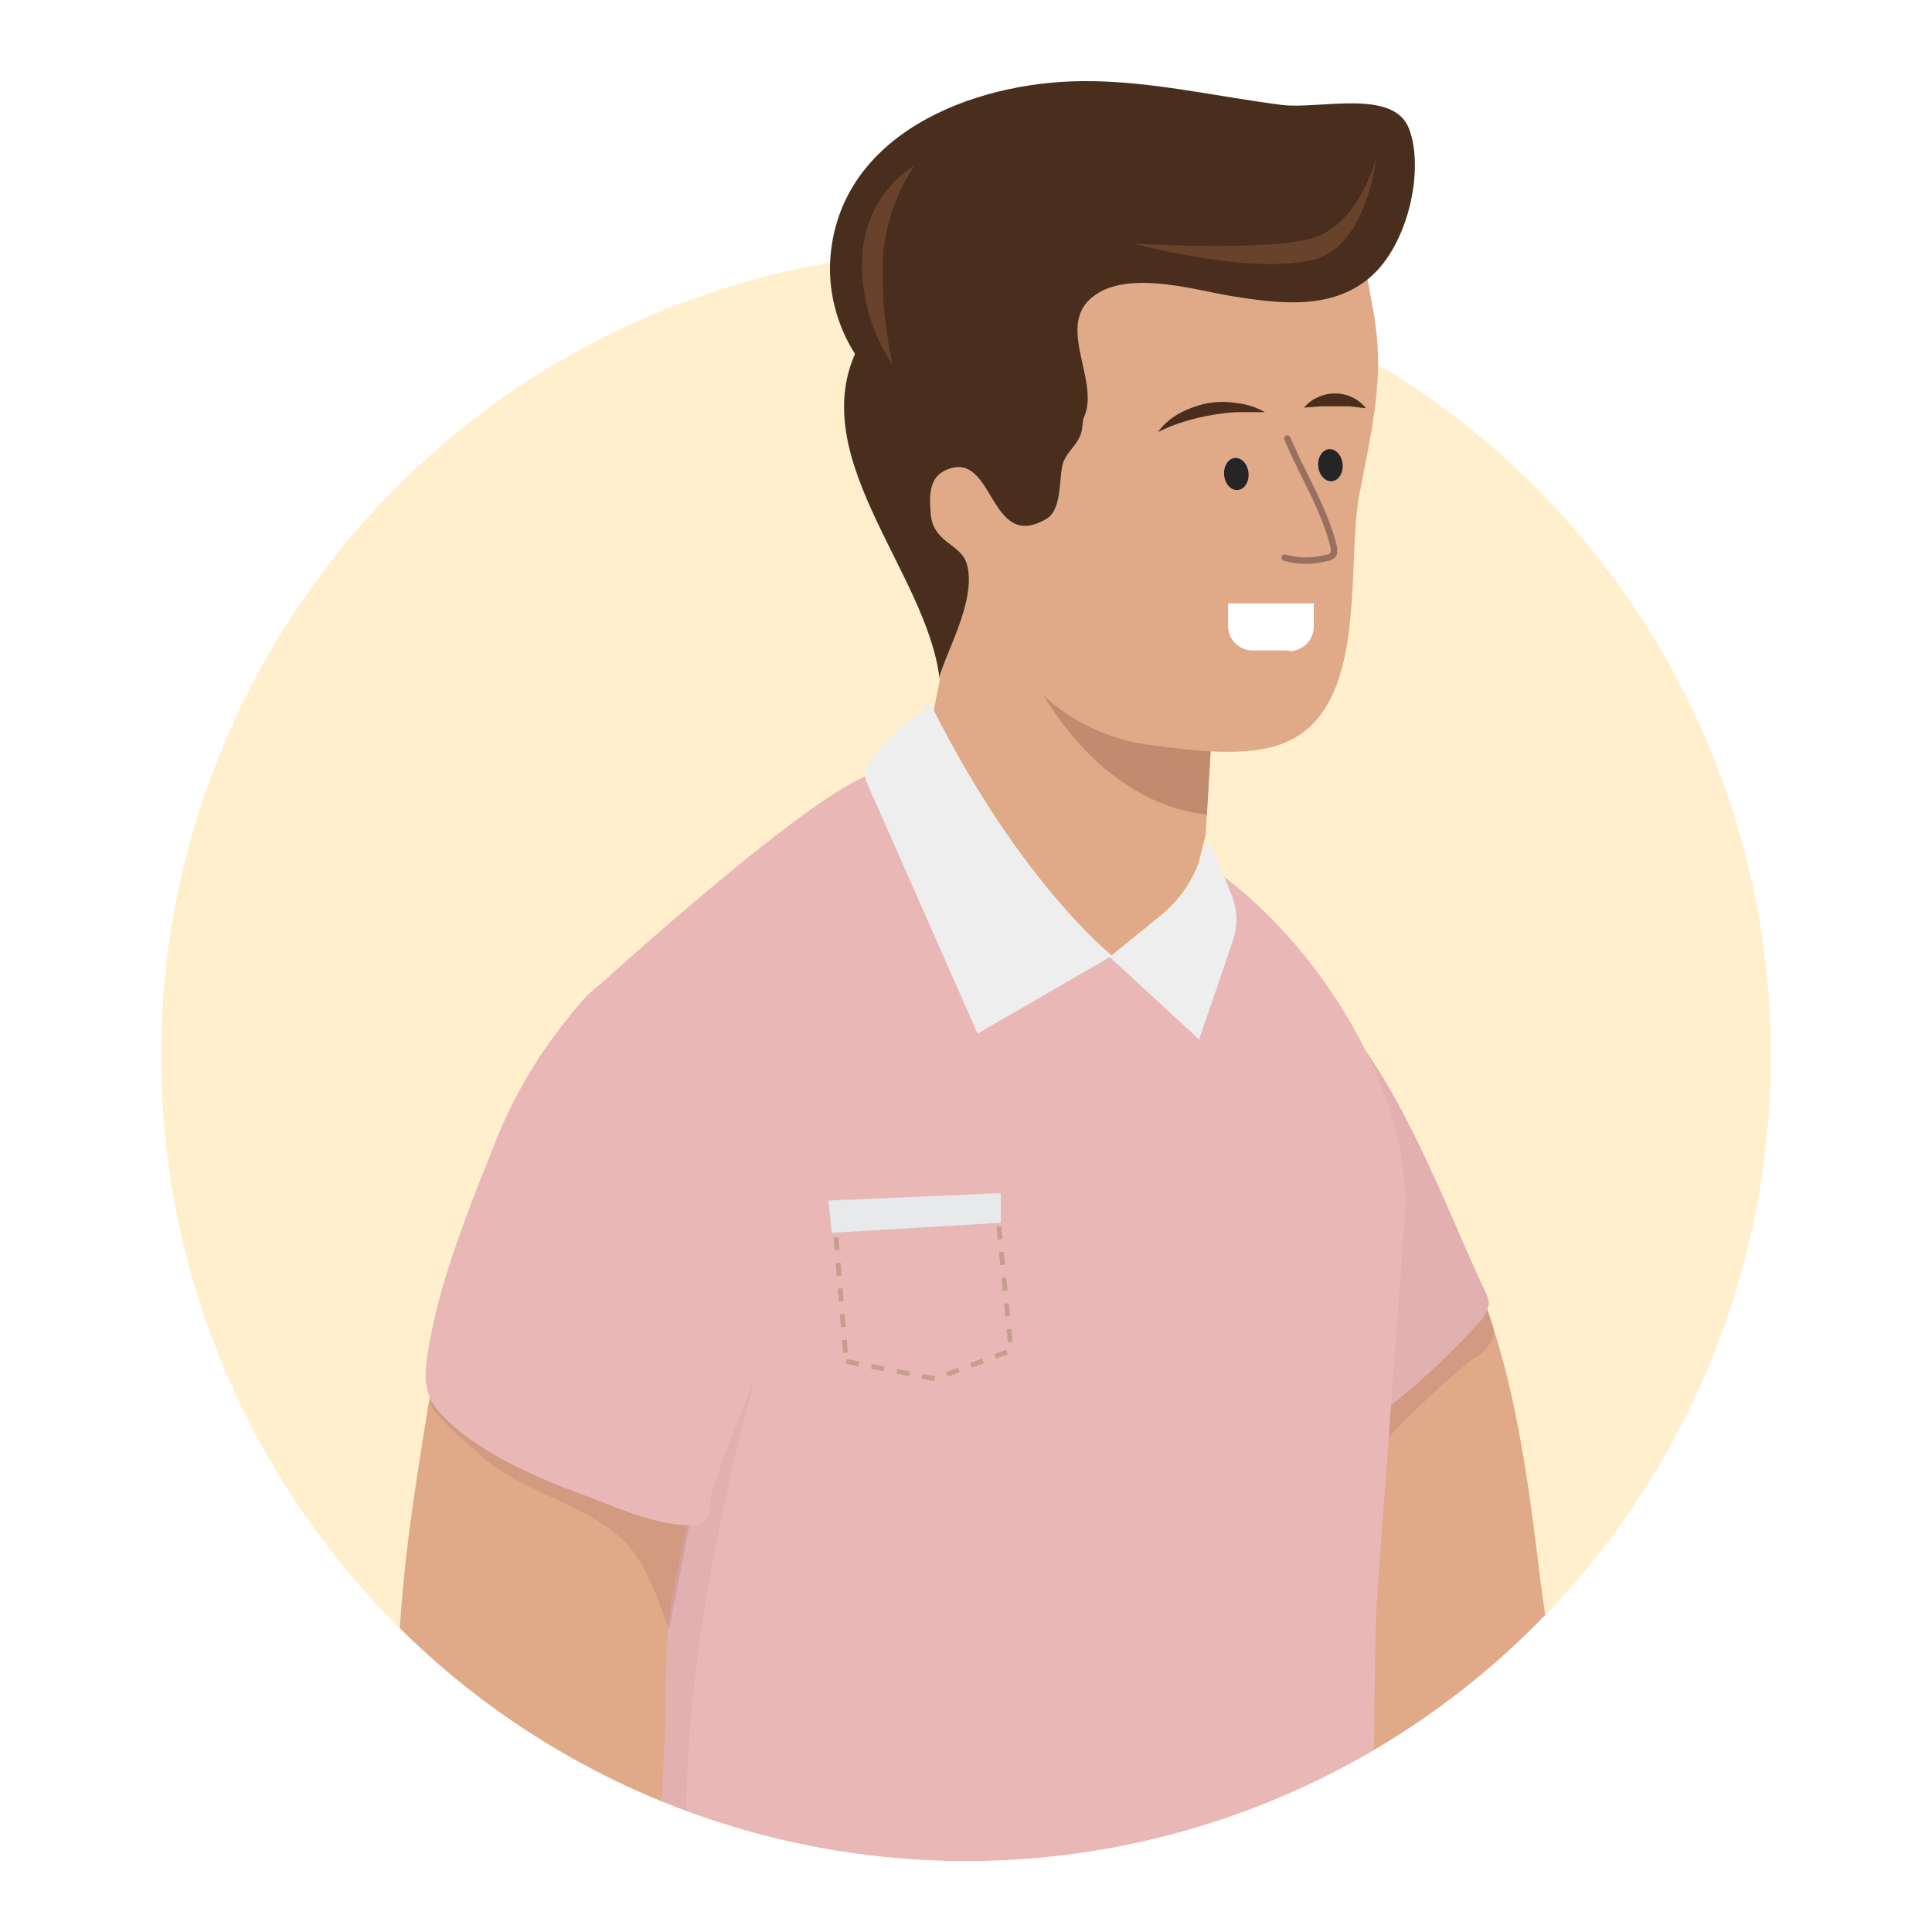 <svg xmlns="http://www.w3.org/2000/svg" xmlns:xlink="http://www.w3.org/1999/xlink" width="300" height="300" viewBox="0 0 300 300"><defs><clipPath id="clip-path"><path d="M275,164a125,125,0,0,1-250,0C25,95,81-51,150-51S275,95,275,164Z" fill="none"/></clipPath></defs><title>customer-male-1</title><g id="Background"><rect width="300" height="300" fill="#fff"/><circle cx="150" cy="164" r="125" fill="#ffefcc"/></g><g id="Customers"><g clip-path="url(#clip-path)"><g id="Man_1" data-name="Man 1"><path d="M240,251.4c-.3-2.5-.7-5-1-7.5-2.3-19.1-5.5-43.1-17.6-58.9-2.6-3.3-5.2-6.6-9.3-4.8-2.5,1-5,3.5-7.2,5-4.8,3.5-11.7,7.7-14.3,13.3-5,10.9,3.6,21.6,8.9,30.6,2.8,4.7,5.6,9.5,8.3,14.3s1.8,11.5,2.2,18c.4,4.2.5,8.4.7,12.6A126.7,126.7,0,0,0,240,251.4Z" fill="#e0aa88"/><path d="M230.7,202.5c1.1,3.3,2.1,4.4.1,6.9-.7.9-2.3,1.7-3.1,2.4-3.4,2.8-6.5,5.8-9.6,8.8-5.3,5.4-10.5,11.9-11.3,19.8-2-3.8-4.3-7.5-6.5-11.3-.4-.6-3.9-5.6-3.8-6.3s6-3.7,6.7-4.1C212.2,213.4,221,206.5,230.7,202.5Z" fill="#53113f" opacity=".1" style="isolation:isolate"/><path d="M185.4,147.1c6,.2,12.4,2,15.4,4.1,14.5,10.2,22.5,33.8,29.9,49.5a4.8,4.8,0,0,1,.5,1.7,5,5,0,0,1-1.4,2.8,114.3,114.3,0,0,1-14.3,13.4c-3.6,3.9-5.9-2.2-11,.1a2.1,2.1,0,0,1-1.3.3c-.6-.1-.9-.6-1.2-1.1-5.8-9.6-9.9-19.8-15.2-29.7s-10.6-19.1-14.1-29.6S177.2,146.8,185.4,147.1Z" fill="#e2b0b0"/><path d="M213.3,272.5c.2-9.6.2-19.9.5-24,1.4-19.7,2.9-39.4,4.3-59.1,1.7-21.9-17.5-49.3-36.3-58.4-8.7-4.2-9.4,4.5-19.1,3.6s-18.4-17.4-27.4-14.4S99.7,147,93.7,152.4c-14.4,13.1-22.1,34.1-22.5,52.2s-.9,37.5-1.3,56.3a125,125,0,0,0,143.4,11.6Z" fill="#eab7b7"/><path d="M126.3,185.5c-2.2-.2-2.3-2.1-3.8.2.6,1.2,1.2,2.4,1.7,3.6l-2.2,3.2c-1.7,2.9-7,5.5-9.4,7.6-6.3,5.2-9.4,10.1-11,18.1-2.5,12-3.8,24.3-6.2,36.4a91.4,91.4,0,0,0-2.1,21.7,121.5,121.5,0,0,0,13.3,5.8C106.3,256.6,114.4,217.8,126.3,185.5Z" fill="#e2b0b0"/><path d="M103.3,268.2c.2-6.7-.1-13.7,1.1-20.3,1.6-8.8,4-17.5,6-26.2.9-3.9.9-3.3-2.8-4.3l-14.5-3.9-24.8-6.6c-2.2,14.7-5.1,29.5-6.1,44.3-.1.8-.1,1.7-.2,2.5a124,124,0,0,0,40.7,26.9Z" fill="#e0aa88"/><path d="M103.9,253c-1.7-4.4-3.5-10.3-6.9-13.6-6-5.9-15.2-7.4-21.7-12.8-1.2-1.2-7.3-6-8.3-8.3-.2-.4-.2-.6,0-.8h.1a69,69,0,0,0,10.3,5.7c3.2,1.2,7.8,3.4,11.2,3.3,6.8,1.5,13,2.5,19.7,4.1Z" fill="#53113f" opacity=".1" style="isolation:isolate"/><path d="M131.4,166.3c1.1-8.7-29.9-8.7-36.8-13.8-1.7-1.2-12,10.2-20.3,31.4-3.3,8.5-6.5,17.3-7.9,26.3-.9,5.8,0,7.9,4.8,11.9s12.2,7.4,18.8,9.8c4.8,1.8,10.9,4.6,16.1,4.9s3.3-1.9,4.8-6.3C117.9,210.4,128.3,190.5,131.4,166.3Z" fill="#eab7b7"/><polygon points="141.4 128.5 180.7 153.6 186 134.4 187.2 129.7 188.2 113 181.1 111.5 177 108.1 149.8 86 141.4 128.5" fill="#e0aa88"/><path d="M161.1,106.3s9,18.3,26.3,20.2l.8-13.5-7.1-1.5-4.1-3.4Z" fill="#c18b6f"/><path d="M145.6,101.1c6,2,12.6,3.4,17,7.4a30,30,0,0,0,16.2,7.2c6,.8,15.2,2.1,21-.5,12.8-5.6,9.2-27.5,11.3-38.5s4-18.4,2.1-28.7-2-14.4-12.5-13.7-22.8,3.8-34.4,4.6c-7.8.6-16.8.2-24.4,2-4.7,1.1-1.7-.6-3.7,2.6s-1.4,4.3-2.1,6.2c-1.7,5.1-2.2,6.4-.9,11.4C138.7,74.4,142.3,87.7,145.6,101.1Z" fill="#e0aa88"/><path d="M128.9,40.6c1.1-19.7,22.1-27.9,39.2-28,10.4-.1,20.7,2.4,31,3.7,5.8.7,17.3-2.6,19.7,3.7s-.1,18-6.1,23.1-14.1,4.1-21.9,2.8c-5.8-1-16.5-4.2-21.6.6S171.3,60,168,65.4s-17.6,0-22.1-1C135.2,62.1,128.4,51.2,128.9,40.6Z" fill="#492e1e"/><path d="M168,66.7c-.3,2.1-2.2,3.2-2.9,5.1s-.1,7.2-2.5,8.7c-9.1,5.5-8.1-10.6-15.5-7.6-2.8,1.1-2.8,3.8-2.6,6.6.2,4.8,4.7,4.9,5.6,8,1.8,5.8-4,15.1-4.2,17.9-2-16.9-22-35.2-12.1-52.5-.9,1.5,5.3,6.6,6.2,7.2,4.9,3.2,9.7,3,15.1,1.4C162.9,59.2,169.8,54.5,168,66.7Z" fill="#492e1e"/><ellipse cx="192" cy="73.6" rx="1.9" ry="2.5" transform="translate(-6.1 18.4) rotate(-5.4)" fill="#252525"/><ellipse cx="206.6" cy="72.3" rx="1.9" ry="2.5" transform="translate(-5.9 19.7) rotate(-5.4)" fill="#252525"/><path d="M179.8,67.1a10.2,10.2,0,0,1,3.5-3,15.7,15.7,0,0,1,4.3-1.5,13.6,13.6,0,0,1,4.5,0,10.9,10.9,0,0,1,4.3,1.4h-4.3a30.1,30.1,0,0,0-4.2.5,30.6,30.6,0,0,0-4.1,1A25.6,25.6,0,0,0,179.8,67.1Z" fill="#492e1e"/><path d="M202.5,63.3a5.6,5.6,0,0,1,2.1-1.6,6.3,6.3,0,0,1,2.7-.6,6,6,0,0,1,4.8,2.3l-2.5-.3H205Z" fill="#492e1e"/><path d="M194.5,93.9h5.7a3.8,3.8,0,0,1,3.8,3.8v3.5a0,0,0,0,1,0,0H190.7a0,0,0,0,1,0,0V97.6a3.8,3.8,0,0,1,3.8-3.8Z" transform="translate(394.7 194.9) rotate(180)" fill="#fff"/><path d="M199.9,68.1c2.5,5.9,5.7,10.8,7.2,16.8a4,4,0,0,1,0,1.1,1.3,1.3,0,0,1-1,.6,12.3,12.3,0,0,1-6.6,0" fill="none" stroke="#2d1727" stroke-linecap="round" stroke-miterlimit="10" opacity=".4"/><path d="M197.4,41a31.3,31.3,0,0,0,6.3-.6c8.6-1.9,10-16,10-16s-2.6,11-10.7,12.8-27.1.6-27.1.6S187.9,41,197.4,41Z" fill="#69422b"/><path d="M138.6,56.6a65.7,65.7,0,0,1-1.5-16.5A29.1,29.1,0,0,1,142,25.7a17.6,17.6,0,0,0-8.1,14.2A27.6,27.6,0,0,0,138.6,56.6Z" fill="#69422b"/><path d="M144.8,109.9h-1.1c-.9-.8,1.6-.9.6-.2s-11.2,7.5-9.8,11.6l17.3,39.2,20.9-12.1S158.5,137.2,144.8,109.9Z" fill="#eee"/><path d="M186.2,161.4l-13.9-12.8,8-6.5a19.3,19.3,0,0,0,6.1-8.9l.7-2.4,1.4,1.3,2.8,7a10.2,10.2,0,0,1,.1,7.1l-1.6,4.7Z" fill="#eee"/></g></g><polygon points="131.4 211.4 145.2 214.1 157 209.7 154.9 188.4 129.6 189.5 131.4 211.4" fill="none" stroke="#c69e8d" stroke-miterlimit="10" stroke-width=".75" stroke-dasharray="2 2"/><polygon points="129.6 190.9 154.9 189.4 154.9 185.8 129.2 186.9 129.6 190.9" fill="#e8e9ea" stroke="#e8e9ea" stroke-miterlimit="10"/></g><g id="Rulers"><path d="M220.7,0C253.5,48.8,275,121.2,275,164a125,125,0,0,1-250,0C25,121.2,46.5,48.8,79.3,0H0V300H300V0Z" fill="#fff"/></g></svg>